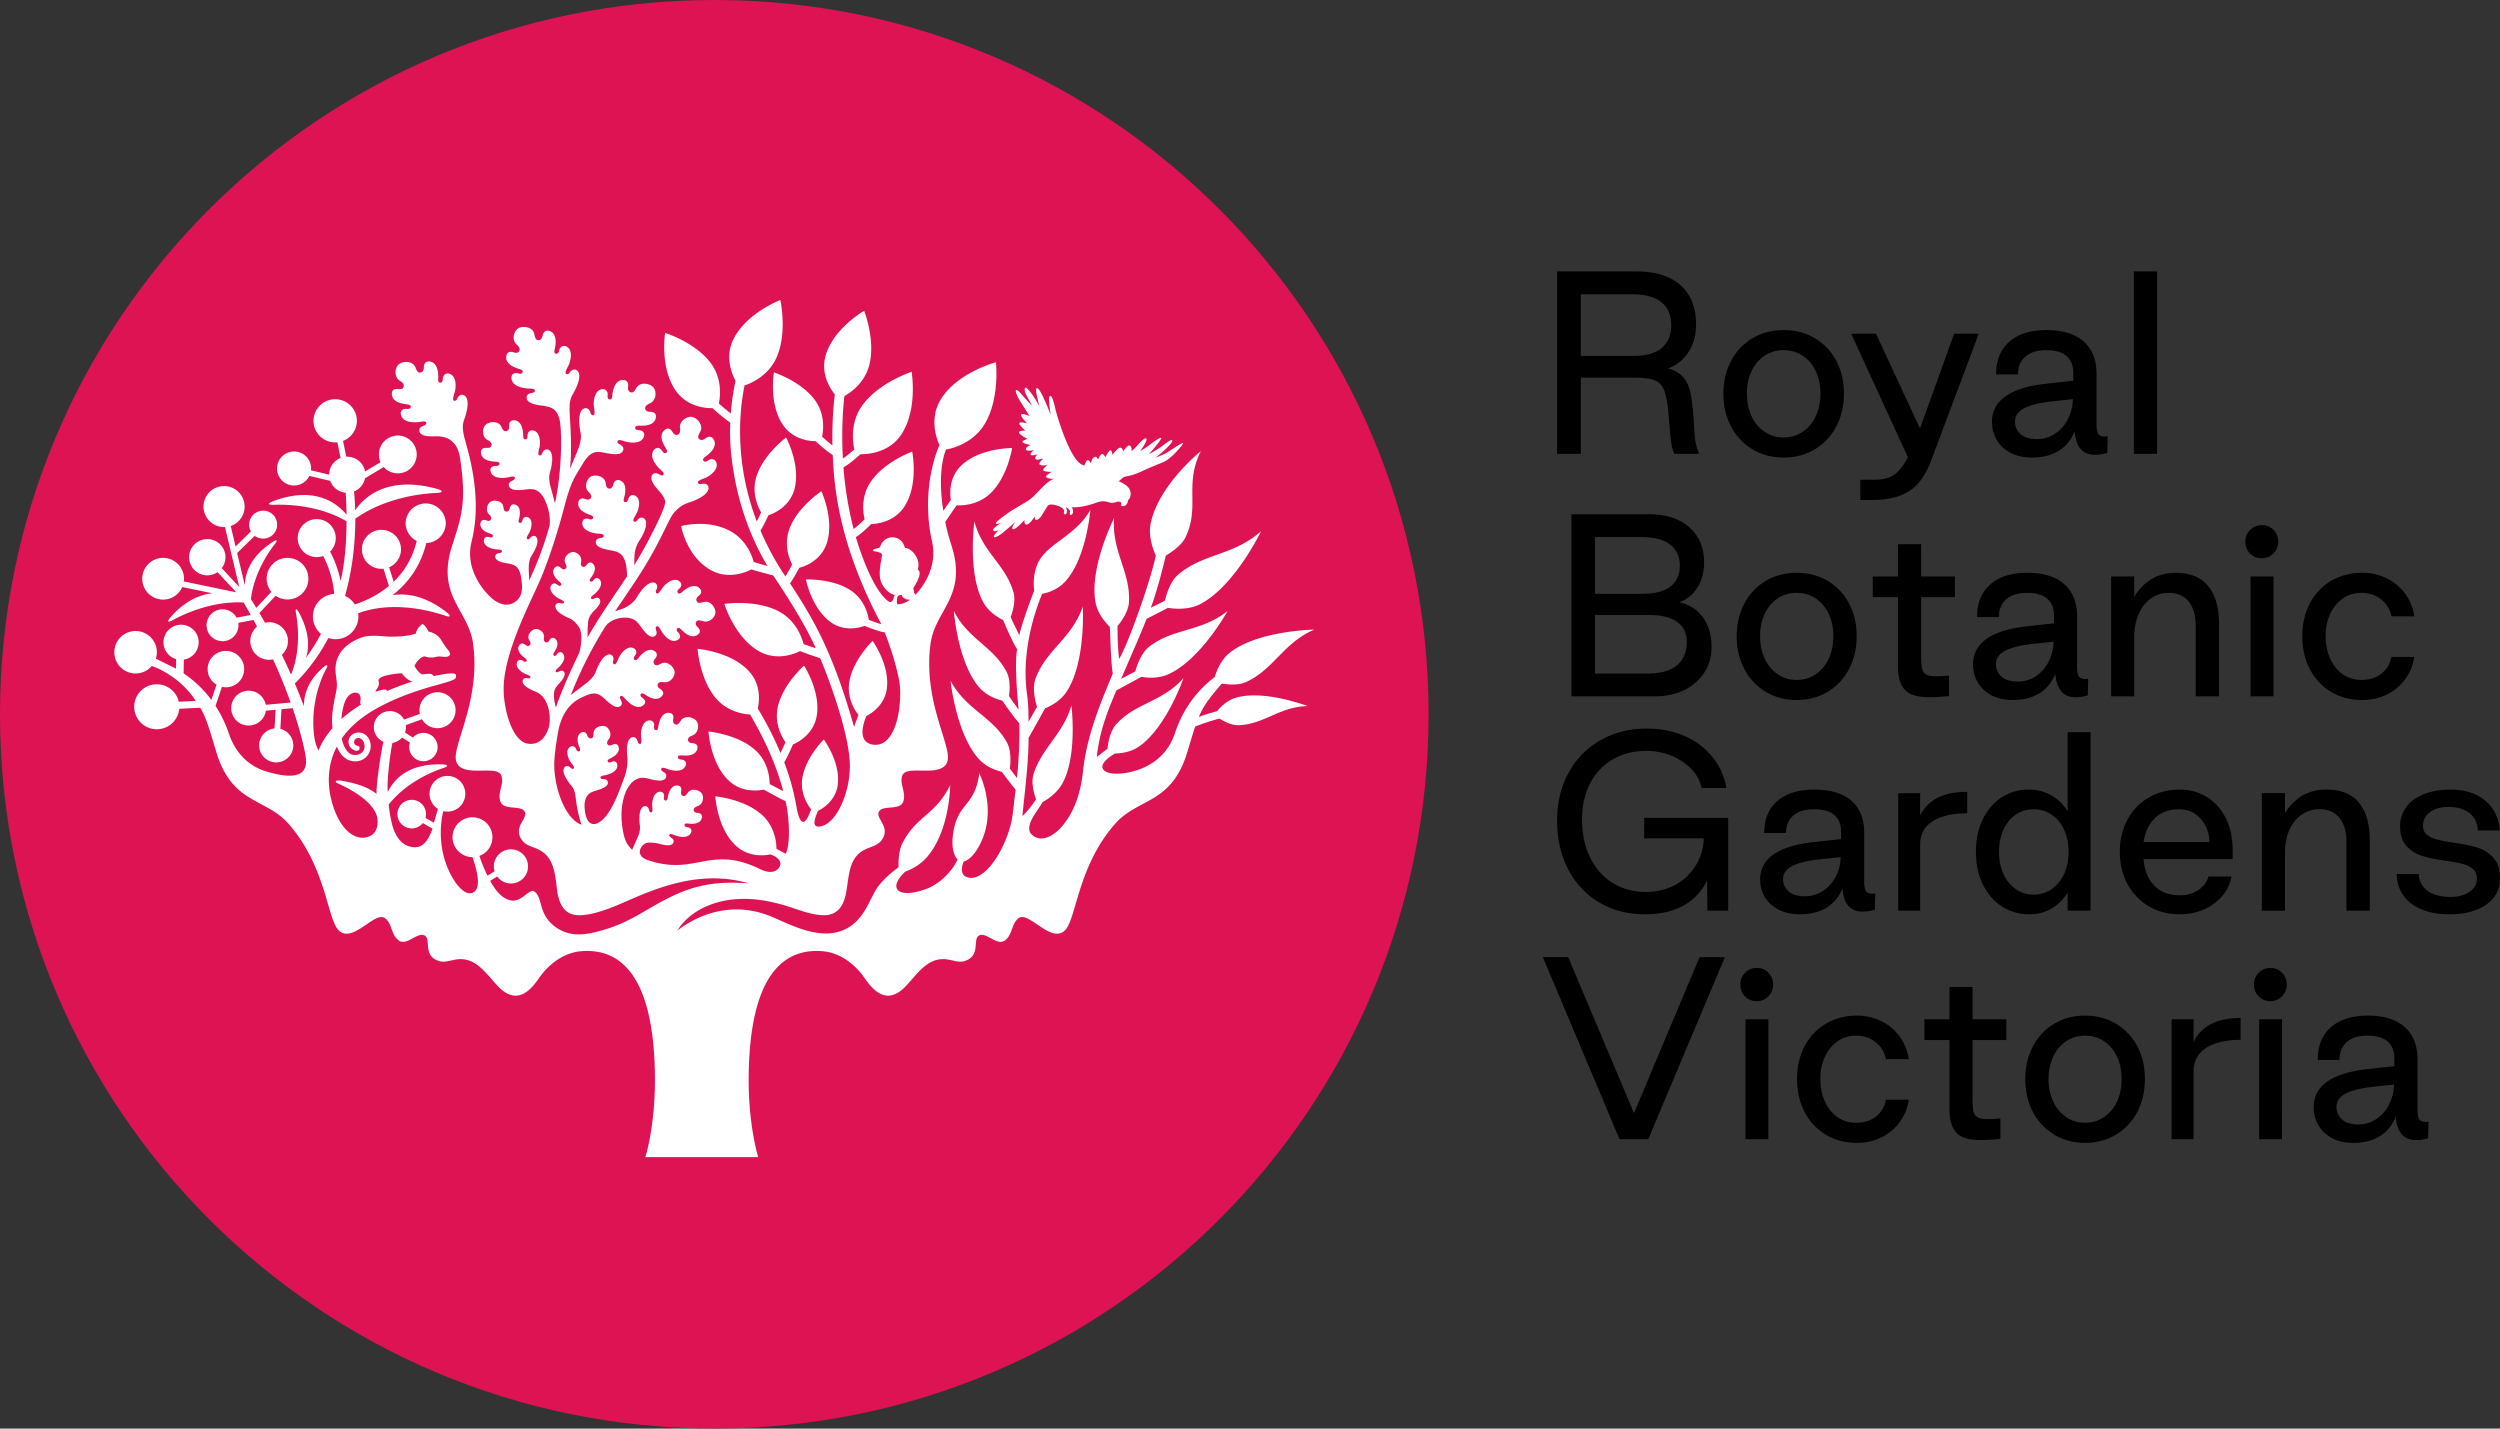 <svg viewBox="0 0 175 100" fill="none" xmlns="http://www.w3.org/2000/svg"><rect x="0" y="0" width="175" height="100" fill="#333333" stroke="none"/><path fill-rule="evenodd" clip-rule="evenodd" d="M50.002 100C77.615 100 100 77.61 100 49.998 100 22.385 77.615 0 50.002 0 22.387 0 0 22.385 0 49.998 0 77.61 22.387 100 50.002 100z" fill="#dd1353"/><path fill-rule="evenodd" clip-rule="evenodd" d="M60.095 50.05c-.086.224-.204.526-.31.836-1.442-5.075-2.728-7.388-4.481-10.045.215-.31.482-.788.644-1.092.32-.08 1.502-.465 1.92-1.702.56-1.667-.37-3.658-.37-3.658s-1.658 1.08-2.232 2.615c-.437 1.165.027 2.215.186 2.518-.066.126-.351.641-.474.828a19.469 19.469 0 01-1.742-3.206c.194-.32.414-.78.551-1.074.314-.1 1.471-.552 1.82-1.809.466-1.698-.58-3.634-.58-3.634s-1.592 1.175-2.078 2.737c-.37 1.19.157 2.21.33 2.507-.086.187-.195.414-.305.626-1.61-4.228-1.195-7.865-.854-9.516.35-.115 1.653-.619 2.243-1.965.77-1.759.259-4.016.259-4.016s-2.412.922-3.3 2.785c-.591 1.24-.073 2.43.167 2.87a15.62 15.62 0 00-.329 2.288 16.973 16.973 0 01-.841-.7c.06-.262.321-1.63-.563-2.824-1.09-1.465-3.199-2.115-3.199-2.115s-.382 2.417.737 4.03c.822 1.19 2.197 1.246 2.574 1.235.323.288.89.772 1.256 1.018-.076.782-.11 5.503 2.6 10.036a28.4 28.4 0 01-.966-.284c-.099-.383-.489-1.551-1.67-2.181-1.582-.842-3.41-.333-3.41-.333s.368 2.101 2.039 3.06c1.382.796 2.779.026 2.877-.028.184.063 1.307.376 1.529.421.09.145 2.069 3.027 2.98 5.096-.192-.059-.659-.216-.857-.29-.067-.28-.435-1.608-1.74-2.292-1.617-.85-3.803-.52-3.803-.52s.714 2.343 2.423 3.312c1.282.73 2.572.148 2.877-.01.357.14.951.363 1.408.497.624 1.47 1.941 5.046 2.07 7.23.122 1.995-.912 4.473-2.143 4.56-.52.034-.316-.543-.081-1.098.267-.128 1.242-.677 1.387-1.842.198-1.571-.978-3.16-.978-3.16s-1.267 1.246-1.501 2.7c-.175 1.102.413 1.94.611 2.188-.69 2.014-.995-.017-1.039-.261a16.397 16.397 0 00-.84-3.021c.215-.366.477-.95.611-1.257.303-.124 1.415-.67 1.655-1.956.32-1.723-.883-3.562-.883-3.562s-1.483 1.305-1.834 2.898c-.266 1.207.335 2.173.536 2.463-.085.2-.216.491-.348.756a23.54 23.54 0 00-1.59-3.115c.1-.432.267-1.625-.602-2.591-1.26-1.398-3.61-1.582-3.61-1.582s.14 2.108 1.27 3.447c.82.97 1.974 1.125 2.4 1.146.63 1.057 1.73 3.091 2.321 5.363-.271-.134-.63-.322-.948-.497.004-.245-.027-1.51-1.036-2.4-1.245-1.095-3.242-1.272-3.242-1.272s.121 2.218 1.42 3.439c.896.842 2.03.71 2.444.625.21.114 1.342.744 1.525.806.163.538.435 2.764.021 3.685-.21-.107-.443-.228-.657-.347.004-.244-.026-1.508-1.039-2.398-1.245-1.1-3.239-1.273-3.239-1.273s.12 2.215 1.419 3.438c.898.843 2.031.711 2.448.624.156.062.817.317.664.79-.1.307-.541.663-1.379.25-3.538-1.745-4.534.514-7.893-.645-.978-.333-.416-1.18.006-1.212.25-.022.586.013.844.081.372.101.842.2.957-.093.069-.173-.058-.276-.176-.353-.082-.055-.14-.112-.097-.2.039-.08.193-.029.346.036.284.112.997.288 1.174-.21.079-.225-.125-.337-.295-.353-.13-.01-.195-.096-.172-.173.031-.104.162-.085.33-.068.633.058.83-.187.88-.392.077-.292-.172-.355-.325-.367-.177-.01-.233-.103-.242-.187-.013-.138.098-.219.28-.283.394-.137.447-.66.278-.896-.167-.228-.716-.4-.965-.05-.135.189-.217.305-.39.212-.102-.056-.108-.202-.083-.311.054-.244-.058-.377-.253-.397-.518-.051-.655.685-.677.804-.023.148-.055.25-.14.25-.125-.004-.158-.119-.13-.243.042-.187-.058-.367-.26-.374-.468-.01-.587.682-.564.954.019.246.04.468-.06.487-.085.017-.147-.064-.163-.168-.032-.18-.187-.311-.35-.254-.358.128-.344.836-.31 1.204.019.202.103.448-.18 1.07-.077.17-.241.535-.344.775-.352-.383-.537-.591-.685-1.587-.232-1.555.21-3.147 1.166-3.423.271-.08.52-.004.817.066.418.1.953.198 1.077-.138.068-.191-.078-.308-.213-.39-.093-.06-.163-.119-.117-.223.047-.092.219-.039.395.027.326.12 1.131.303 1.317-.263.084-.265-.151-.383-.345-.392-.146-.008-.223-.105-.2-.192.033-.12.184-.102.375-.088.713.045.923-.238.98-.472.076-.33-.205-.388-.381-.396-.198-.016-.262-.115-.273-.207-.025-.156.103-.25.304-.328.439-.167.484-.756.289-1.015-.198-.258-.822-.435-1.094-.03-.145.219-.234.352-.432.248-.115-.06-.128-.222-.103-.35.053-.275-.077-.422-.296-.437-.586-.042-.72.79-.738.927-.027.165-.058.282-.152.282-.143.003-.182-.125-.156-.263.044-.216-.078-.417-.304-.417-.53.003-.641.787-.607 1.093.03.274.056.526-.055.55-.095.02-.165-.067-.191-.185-.038-.204-.217-.343-.397-.274-.4.154-.365.952-.316 1.366.028.222.03.861-.26 1.575-.302.764-.898 2.656-1.837 3.072-.395.175-.844.007-.899-1.174-.012-.277.058-.62.251-.821.17-.18.386-.234.637-.313.359-.115.8-.277.742-.58-.032-.177-.191-.195-.332-.198-.095-.006-.173-.018-.185-.115-.01-.089.145-.126.307-.154.298-.054.978-.278.863-.782-.052-.235-.281-.221-.43-.14-.115.057-.213.02-.235-.055-.026-.102.092-.157.239-.232.554-.281.586-.584.522-.787-.09-.281-.327-.2-.461-.13-.153.078-.248.034-.3-.03-.084-.106-.031-.23.086-.383.25-.315.022-.777-.24-.885-.261-.102-.809.04-.83.465-.01.226-.016.366-.213.378-.11.007-.193-.111-.232-.216-.081-.228-.247-.284-.415-.197-.456.23-.186.911-.136 1.023.052.134.081.234.011.277-.106.064-.192-.012-.234-.13-.064-.18-.246-.277-.413-.173-.395.236-.13.87.032 1.084.149.191.283.367.208.434-.06.056-.156.023-.226-.051-.122-.134-.317-.162-.417-.03-.232.294.15.873.371 1.16.119.156.347.32.412.984.086.802.27 1.474.403 1.874-1.117-.364-2-2.654-1.896-4.511.04-.692.167-1.453.281-2.092.326-1.6 1.21-2.113 1.7-2.335.29-.134.651-.3.96-.227.276.064.46.249.682.454.317.29.738.633 1.008.401.156-.135.083-.305.006-.445-.055-.098-.084-.183.006-.25.083-.06.208.072.333.216.224.26.84.81 1.276.403.204-.187.06-.404-.106-.505-.128-.08-.147-.203-.081-.267.084-.087.206.002.368.105.6.386.923.242 1.084.063.231-.255.012-.44-.137-.533-.166-.107-.175-.226-.14-.313.057-.144.213-.17.428-.138.462.067.79-.428.745-.748-.046-.32-.506-.78-.94-.556-.234.122-.377.195-.499.008-.073-.106-.003-.257.08-.355.18-.213.137-.407-.044-.527-.493-.319-1.016.345-1.098.456-.105.13-.188.218-.27.172-.127-.068-.1-.199-.008-.306.145-.168.136-.401-.064-.512-.463-.256-.942.378-1.064.663-.106.252-.203.487-.314.454-.093-.028-.114-.14-.076-.253.064-.198-.023-.408-.217-.433-.426-.059-.78.653-.938 1.04-.087.208-.134.503-.742.976-.205.16-.833.636-1.066.815a28.269 28.269 0 012.381-4.74c.4-.642 1.401-.81 1.972-.567.265.115.407.34.59.59.259.354.61.777.923.6.183-.103.144-.287.096-.444-.032-.105-.049-.197.057-.247.095-.044.192.114.287.28.17.308.677.975 1.194.66.239-.147.137-.395-.006-.53-.11-.102-.106-.228-.03-.28.103-.07.208.044.345.178.527.506.873.425 1.072.28.28-.208.101-.439-.029-.56-.145-.138-.129-.26-.078-.34.086-.133.244-.125.455-.052.447.16.873-.27.892-.596.019-.328-.35-.877-.825-.74-.256.071-.415.118-.501-.094-.052-.122.05-.256.15-.337.224-.179.221-.38.063-.534-.427-.418-1.08.14-1.187.234-.13.112-.23.18-.305.116-.11-.09-.058-.214.056-.305.179-.14.215-.373.04-.52-.413-.35-1.017.184-1.193.446-.16.233-.303.445-.406.392-.086-.047-.084-.162-.025-.27.102-.184.058-.41-.126-.475-.415-.143-.91.497-1.147.852-.128.192-.267.562-.969.912-.153.074-.646.219-.646.219.46-.667.911-1.346 1.323-1.958 1.782-2.643 2.364-4.406 2.773-4.899.533-.647 1.039-.725 1.271-.812.426-.16 1.216-.523 1.169-.988-.027-.208-.252-.31-.468-.247-.127.037-.247.01-.275-.093-.031-.119.226-.218.506-.325.315-.122 1.022-.623.758-1.135-.113-.22-.368-.234-.557-.085-.122.096-.265.121-.336-.017-.045-.092.05-.18.198-.286.124-.09.866-.634.531-1.178-.122-.204-.332-.255-.573-.067-.109.086-.274.157-.39.076-.2-.14-.114-.294.024-.541.259-.467-.228-.98-.576-1.04-.346-.06-.899.28-.84.785.027.235-.004.404-.165.462-.098.034-.226.018-.338-.165-.095-.163-.292-.406-.576-.165-.201.17-.368.517.034 1.184.106.176.198.311.1.398-.073.07-.204.044-.284-.095-.106-.182-.341-.347-.552-.135-.456.46.12 1.15.4 1.403.152.139.293.279.222.366-.073.098-.166.06-.27 0-.15-.09-.335-.171-.486-.01-.262.285.098.755.406 1.11.216.247.396.455.472.752.117.447-1.624 3.673-2.164 4.483.005-.203.01-.392.011-.5.011-.788.31-1.138.428-1.337.218-.367.585-1.096.274-1.407-.139-.14-.365-.083-.486.091-.074.1-.175.153-.26.092-.092-.068.04-.29.183-.537.16-.272.382-1.053-.112-1.274-.214-.094-.409.042-.46.263-.03.143-.122.244-.256.184-.088-.04-.07-.16-.024-.327.04-.135.264-.969-.302-1.177-.21-.075-.394.01-.46.29-.03.127-.108.276-.241.284-.23.012-.257-.15-.301-.413-.086-.493-.744-.586-1.034-.427-.292.161-.497.734-.156 1.07.156.157.235.297.15.434-.052.082-.154.15-.344.078-.168-.064-.452-.126-.521.214-.05.245.034.596.722.85.18.068.33.113.31.236-.015.092-.126.15-.267.096-.185-.073-.455-.057-.486.224-.06.604.77.772 1.122.792.192.014.376.036.378.14.001.114-.085.143-.199.159-.163.022-.346.07-.361.277-.026.362.514.498.95.575.307.06.57.094.792.277.248.21.36.602.406.927.028.196.037.47.037.635-.25.383-.507.762-.766 1.143-.661.977-1.33 1.968-1.998 3.135 0-.404.014-1.052.07-1.254.065-.228.204-.434.387-.611.259-.258.566-.598.377-.834-.103-.137-.252-.08-.374-.022-.086.04-.16.064-.21-.015-.047-.073.066-.173.194-.271.231-.18.72-.677.397-1.06-.152-.178-.342-.066-.434.07-.072.102-.176.114-.231.058-.067-.074.012-.174.106-.305.351-.493.243-.77.098-.913-.207-.204-.372-.026-.457.093-.096.137-.198.139-.271.106-.122-.054-.134-.185-.099-.367.075-.386-.33-.684-.605-.656-.27.025-.679.392-.509.768.094.2.152.325-.012.422-.094.054-.217-.011-.295-.083-.178-.162-.342-.135-.45.016-.29.401.249.87.338.944.11.092.178.165.136.233-.061.102-.17.075-.26-.006-.135-.127-.336-.13-.435.031-.235.381.283.81.515.923.212.1.406.193.376.285-.028.077-.126.09-.218.054-.167-.062-.347.003-.378.163-.067.356.521.685.841.834.176.08.43.13.8.666.301.44.13 1.577 0 1.85-.513 1.09-1.089 2.302-1.616 3.78-.089-.349-.18-.816-.103-1.145.048-.22.192-.368.354-.553.23-.256.495-.597.305-.81-.111-.12-.245-.06-.358.003-.076.043-.146.072-.201-.002-.048-.065.055-.168.169-.267.205-.185.638-.685.305-1.028-.154-.157-.327-.04-.407.095-.06.1-.157.12-.209.07-.073-.066-.005-.167.075-.296.301-.487.18-.742.036-.868-.208-.179-.356-.002-.43.117-.08.136-.175.144-.246.118-.118-.042-.14-.167-.117-.34.044-.37-.357-.626-.614-.584-.256.043-.614.415-.43.76.1.184.161.298.014.399-.087.059-.205.004-.285-.06-.175-.138-.33-.104-.423.046-.248.398.292.804.382.87.108.08.175.144.142.21-.051.104-.156.085-.246.01-.137-.11-.325-.1-.409.06-.198.376.319.748.548.84.204.082.393.156.37.243-.02.077-.111.095-.203.067-.16-.05-.326.025-.343.176-.041.342.535.616.851.736 1.156.437 1.128 2.11.968 2.573-.247.717-.69 1.198-1.451 1.093-1.119-.158-1.745-2.512-1.693-4.014.087-2.597 1.994-6.1 2.624-7.609.532-1.27 1.172-3.23 1.582-4.81.491-1.897.71-2.139 1.339-3.175.182-.298.432-.65.761-.759.295-.1.568-.03.894.032.462.087 1.05.166 1.165-.203.066-.213-.1-.33-.252-.418-.103-.058-.183-.118-.136-.234.044-.102.236-.054.432.01.359.115 1.247.27 1.417-.353.08-.291-.181-.41-.393-.41-.161 0-.25-.102-.228-.199.03-.127.195-.118.402-.115.779.016.996-.3 1.044-.558.069-.366-.243-.417-.432-.417-.217-.003-.293-.109-.312-.21-.03-.166.101-.277.318-.373.47-.201.487-.848.262-1.117-.226-.27-.917-.436-1.192.02-.145.246-.235.397-.457.294-.128-.06-.148-.236-.13-.373.044-.305-.104-.458-.343-.465-.64-.015-.745.897-.758 1.048-.02.18-.048.306-.15.314-.157.01-.206-.127-.18-.281.035-.238-.108-.45-.352-.438-.58.028-.661.889-.61 1.222.046.294.09.567-.03.599-.104.026-.186-.063-.218-.19-.051-.221-.254-.366-.444-.279-.43.188-.353 1.052-.28 1.5.043.244.167.544-.124 1.328-.094.252-.428 1.038-.576 1.391.162-1.661-.003-3.275-.031-4.065-.03-.84.193-1.084.31-1.3.214-.4.574-1.193.226-1.51-.152-.14-.39-.07-.511.12-.074.11-.18.17-.269.108-.103-.067.025-.31.164-.577.16-.296.36-1.137-.176-1.35-.228-.09-.432.065-.474.302-.029.154-.119.264-.264.205-.097-.04-.081-.167-.04-.344.035-.148.232-1.044-.38-1.237-.224-.071-.418.027-.473.327-.025.139-.106.299-.246.314-.242.025-.278-.148-.337-.426-.114-.52-.818-.586-1.12-.403-.301.18-.492.798-.116 1.142.175.159.264.305.181.454-.051.092-.157.165-.363.098-.18-.06-.488-.113-.543.255-.04.26.062.629.803.868.198.064.358.104.344.237-.011.098-.125.165-.28.113-.2-.067-.485-.04-.504.26-.04.647.852.786 1.225.793.208.005.407.02.412.131.006.125-.089.154-.206.177-.173.032-.365.09-.371.313-.008.387.57.509 1.036.57.769.1 1.057.256 1.26.934.174.59.217 3.52-.312 5.908a57.75 57.75 0 00-.287-1.078c-.212-.752-.073-1.023-.015-1.247.101-.414.241-1.212-.144-1.42-.173-.092-.371.026-.437.227-.04.116-.123.196-.22.16-.107-.037-.045-.288.02-.56.074-.307.064-1.114-.474-1.186-.23-.029-.374.16-.36.382.01.147-.048.269-.192.25-.095-.014-.11-.134-.114-.306-.003-.139-.03-.999-.627-1.032-.222-.014-.373.12-.356.406.008.13-.022.293-.148.338-.214.08-.287-.07-.406-.305-.221-.448-.875-.345-1.106-.112-.23.235-.262.838.158 1.06.196.107.312.22.268.373-.023.093-.106.185-.306.17-.174-.01-.468.01-.432.357.022.244.201.554.927.602.195.013.348.013.365.135.014.092-.076.18-.226.168-.197-.015-.45.077-.397.353.113.592.952.515 1.292.436.189-.045.372-.076.403.023.034.108-.046.16-.147.209-.147.068-.309.165-.262.367.08.353.632.325 1.069.277.306-.034.568-.075.834.037.298.128.52.468.65.767.354.804.329 1.43.296 1.711a24.9 24.9 0 01-1.423 3.827c-.016-.209-.042-.64-.039-.843.008-.661.187-.847.287-1.015.181-.309.488-.925.226-1.185-.118-.117-.307-.068-.409.08-.059.084-.148.129-.215.077-.08-.057.031-.247.15-.45.133-.231.32-.888-.098-1.073-.18-.08-.343.038-.386.221-.026.123-.101.207-.215.157-.073-.034-.058-.136-.017-.275.031-.114.215-.815-.26-.986-.177-.064-.333.008-.386.24-.025.108-.092.236-.201.242-.194.013-.217-.124-.256-.345-.07-.416-.627-.49-.87-.355-.244.132-.416.616-.129.898.135.132.2.248.128.365-.04.069-.128.125-.288.066-.14-.053-.383-.105-.439.183-.039.204.033.498.609.711.154.054.279.092.263.197-.012.077-.106.128-.224.08-.156-.058-.383-.044-.407.191-.05.509.647.647.943.663.164.012.319.028.32.117.002.096-.073.12-.167.133-.135.022-.291.061-.302.237-.022.305.432.413.798.479.258.048.48.078.67.233.209.173.302.503.341.773.086.6.17 1.243-.365 1.655-.384.298-.887.357-1.504-.068-.416-.285-2.145-1.952-1.596-4.118.835-3.282-.37-6.667-.529-7.368-.187-.817-.007-1.099.07-1.334.14-.434.344-1.277-.052-1.524-.18-.112-.4 0-.484.21-.05.123-.145.2-.245.157-.112-.048-.031-.31.06-.597.1-.322.146-1.186-.424-1.297-.241-.05-.411.141-.411.382.003.154-.069.282-.22.25-.102-.021-.113-.15-.102-.332.006-.151.036-1.067-.599-1.147-.236-.03-.407.103-.407.408-.002.138-.047.314-.183.353-.235.068-.3-.093-.412-.356-.204-.492-.91-.43-1.173-.195-.263.234-.338.876.094 1.144.201.126.315.255.26.415-.032.098-.124.191-.338.162-.189-.027-.5-.024-.487.348.006.265.176.608.949.708.206.026.37.039.379.171.008.1-.094.185-.253.163-.21-.03-.485.05-.45.347.08.643.98.618 1.352.559.204-.034.4-.06.427.051.03.12-.057.17-.17.213-.162.062-.341.154-.307.377.06.38.652.38 1.123.368 1.195-.032 1.6.728 1.716 1.489.462 3.002.152 4.027-.532 6.116-1.171 3.581 1.124 4.53 1.45 6.903.546 3.95-1.426 7.054-1.197 8.165.278 1.342 2.875.253 3.173 1.07.227.62-.296 1.18-.057 1.832.234.654 1.441.204 1.702.711.226.448-.71.979-.315 1.786.387.803 1.18.55 1.849 1.277.517.562.616 1.477.71 2.296.127 1.11.505 1.604 1.007 1.79 1.061.4 3.267-.626 3.96-.928 2.172-.95 5.17-2.168 8.447-1.216-1.281-.083-2.93-.125-4.792.658-2.098.885-3.184 1.963-5.243 2.571-1.097.322-2.308.649-3.44-.146-1.292-.906-.884-2.083-1.517-2.51-.351-.234-.863.74-1.595.632-.64-.095-1.096-.66-1.496-1.375l.493-.308a1.195 1.195 0 10.964-1.9 1.197 1.197 0 00-1.148 1.536l-.496.311a11.355 11.355 0 01-.566-1.387 1.39 1.39 0 00.914-1.307 1.396 1.396 0 00-2.793 0c0 .768.626 1.392 1.395 1.394.307.879.684 2.263-.02 2.504-.7.241-1.683-1.212-2.035-2.74-.374-1.625.014-2.984.014-2.984a1.25 1.25 0 10.293-2.466c-.694 0-1.257.562-1.257 1.252 0 .447.236.836.587 1.057l-.283.972-.588-.34a1 1 0 10-.964.733 1 1 0 00.779-.373l.675.39c-.189.58-.546 1.28-1.176 1.301-.616.017-1.376-.338-1.69-1.76a11.378 11.378 0 01-.201-1.227c1.466-1.838 3.663-2.5 3.891-2.58.293-.101.267-.215-.094-.23-2.398-.096-3.423 1.03-3.86 1.934-.088-.835.242-3.221.335-3.442.265-.043.499-.18.667-.373l.55.351a.994.994 0 00.944 1.307.992.992 0 10-.739-1.655l-.55-.356a1.125 1.125 0 00.056-.517l1.13-.409a1.264 1.264 0 002.354-.633 1.26 1.26 0 00-1.264-1.259 1.26 1.26 0 00-1.237 1.517l-1.107.395a1.124 1.124 0 00-.992-.593c-.62 0-1.125.501-1.125 1.122 0 .46.283.859.682 1.03-.114.328-.507 2.788-.494 3.645-.45-.375-1.2-.714-2.434-.917-.428-.066-.562.05-.23.203.27.124 2.505 1.102 2.724 2.419.085.524-.09 1.05-.5 1.24-1.049.505-2.25-.542-2.732-2.583-.2-.803-.357-2.223.396-3.673.25.595.662 1.049 1.315 1.033.62-.015 1.07-.51 1.056-1.093-.012-.492-.333-.878-.753-.921-.462-.048-.799.267-.8.64-.002.418.388.66.602.634.212-.02.24-.308.06-.34-.18-.029-.279-.132-.27-.29a.289.289 0 01.31-.265c.137.004.388.131.422.553.036.429-.366.627-.596.633-.182.003-.52.051-.834-.612a2.232 2.232 0 01-.164-.543c.474-.684 1.176-1.355 2.198-1.96 1.058-.627 2.456-1.225 4.29-1.733 1.52-.42 1.51-.455 1.51-.695 0-.227-.364-.22-1.57.024-.087-.287-.707-.095-.8-.125-.283-.092-.54-.588-.54-.588.192-.401.454-.597.638-.66.08-.024.3.074.51.077.28 0 .441-.1.658-.076.245.03.55.079.67-.11.046-.076-.003-.219-.144-.37-.062-.068-.217-.28-.476-.695-.3-.485-.881-.574-.881-.574s-.155-.38-.414-.535c0 0-.418.296-.457.666 0 0-.384.236-1.835.228-.49-.003-1.379-.182-2.065.094-1.802.714-1.768 2.011-1.718 2.482.05.469.148.735.025 1.307-.33 1.509-.287 2.011-.276 2.214.005.1.016.203.025.31a5.652 5.652 0 00-.978 1.552s-.244-.358-.325-1.173c-.243-2.47.729-4.28.861-4.524.16-.292.069-.355-.221-.1-1.035.9-1.336 1.875-1.342 2.7-.19-.51-.4-1.035-.63-1.584a12.816 12.816 0 002.346-3.183 1.592 1.592 0 002.102-1.504c0-.075-.01-.15-.02-.224 1.964-.742 4.284-.446 6.142.182.329.112.38 0 .062-.249-1.507-1.179-2.816-1.361-3.802-1.2a6.385 6.385 0 002.367-3.652 1.406 1.406 0 001.368-1.403 1.406 1.406 0 00-2.811 0c0 .55.316 1.025.778 1.254-.3 1.244-.901 2.172-1.613 2.856l-.318-1.011c.488-.21.83-.692.83-1.256 0-.752-.613-1.364-1.369-1.364-.755 0-1.368.612-1.368 1.364a1.366 1.366 0 001.512 1.357l.378 1.209c-.79.656-1.663 1.056-2.383 1.294a1.587 1.587 0 00-.688-.599c.573-2.018.72-3.954.72-5.406 2.425-1.72 5.444-1.787 5.756-1.809.386-.023.394-.162-.037-.278-3.492-.957-5.111.594-5.727 1.496-.016-.543-.049-.99-.08-1.316.39-.157.683-.5.768-.922l1.306-.787c.244.273.595.443.989.443a1.323 1.323 0 100-2.646 1.326 1.326 0 00-1.211 1.862l-1.081.652a1.267 1.267 0 00-1.315-1.032l-.228-1.106c.566-.22.969-.768.969-1.406 0-.837-.677-1.513-1.517-1.513-.838 0-1.518.676-1.518 1.513 0 .834.68 1.51 1.518 1.51.052 0 .102-.004.153-.007l.223 1.097a1.258 1.258 0 00-.799 1.166l-1.271-.302a1.19 1.19 0 00-1.187-1.318 1.19 1.19 0 100 2.38c.474 0 .878-.274 1.071-.671l1.462.347c.166.454.582.787 1.083.829.023.381.05.918.058 1.543-.595-.736-2.161-2.08-5.157-.943-.366.14-.35.255-.012.248.276-.005 2.922-.17 5.17 1.154-.004 1.276-.095 2.823-.415 4.175a7.777 7.777 0 00-.735-2.052 1.33 1.33 0 00-.934-2.276 1.33 1.33 0 10.448 2.581c.337.655.694 1.582.772 2.654a1.587 1.587 0 00-.927 2.797c-.298.561-.642 1.12-1.042 1.667.237-.754.237-1.812-.509-3.18-.157-.287-.25-.259-.206.02.036.222.48 2.358-.338 4.35-.2-.454-.413-.916-.643-1.39.264-.24.43-.584.43-.97a1.316 1.316 0 00-1.61-1.278 39.437 39.437 0 00-.392-.678l1.135-1.209c.237.163.526.26.835.26.807 0 1.46-.65 1.46-1.455 0-.804-.653-1.456-1.46-1.456-.807 0-1.46.652-1.46 1.456 0 .347.123.668.327.918l-1.054 1.125a42.613 42.613 0 00-.375-.61c.242-2.09 1.575-3.724 1.709-3.904.168-.227.1-.291-.175-.11-1.556 1.012-1.94 2.177-1.961 3.047l-.539-2.262 1.233-1.206a.979.979 0 10.59-1.76.98.98 0 00-.858 1.454l-1.075 1.051-.34-1.432a1.435 1.435 0 00-.462-2.794c-.796 0-1.44.64-1.44 1.436 0 .79.644 1.434 1.44 1.434l.062-.002.997 4.196-1.224-1.32c.162-.213.262-.479.262-.766a1.27 1.27 0 00-1.274-1.267 1.27 1.27 0 00-1.271 1.267 1.27 1.27 0 001.99 1.048l1.313 1.413-3.674-.763a1.462 1.462 0 00-1.451-1.65 1.46 1.46 0 100 2.92c.602 0 1.115-.361 1.341-.878l2.09.434c-.9.112-1.932.551-2.913 1.685-.256.294-.202.383.1.227.238-.126 2.468-1.403 5.02-1.263.172.294.335.585.495.871l-.988.192a1.118 1.118 0 00-.986-.587 1.116 1.116 0 100 2.232 1.118 1.118 0 001.105-1.285l1.06-.202c.085.157.17.313.25.468a1.313 1.313 0 001.123 2.29 37.426 37.426 0 011.23 3.023l-1.741.158a1.22 1.22 0 00-1.2-.986 1.219 1.219 0 100 2.438c.616 0 1.123-.451 1.21-1.043l.678-.062-.073 1.307c-.606.06-1.079.57-1.079 1.187 0 .66.537 1.19 1.197 1.19s1.195-.53 1.195-1.19c0-.559-.385-1.027-.905-1.154l.075-1.377.782-.075c.64 1.868.877 3.104.922 3.449.184 1.408-.982 1.518-2.782.977-.922-.279-2.044-.996-2.605-2.656a8.553 8.553 0 00-.932-1.93l.45-1.332a1.276 1.276 0 001.556-1.243c-.001-.704-.574-1.273-1.28-1.273-.705 0-1.278.569-1.278 1.273 0 .464.251.869.622 1.093l-.358 1.067a7.954 7.954 0 00-1.947-1.86l.02-.965a1.226 1.226 0 001.036-1.209 1.23 1.23 0 00-2.462 0c0 .557.373 1.028.883 1.176l-.013.664-1.405-.695a1.485 1.485 0 00-1.42-1.935 1.486 1.486 0 101.133 2.447s1.858.575 3.083 2.444l-1.19.06a1.578 1.578 0 00-1.54-1.222c-.875 0-1.583.704-1.583 1.574a1.581 1.581 0 003.155.141l1.47-.076c.441.753.636 1.5 1.14 3.153 1.1 3.608 3.443 3.163 5.028 4.961 2.642 2.994 2.715 6.67 3.52 7.47.974.964 2.537-1.37 3.237-.856.532.392.407 1.145.966 1.562.56.417 1.315-.622 1.815-.342.436.244-.049 1.205.725 1.663.766.456 1.292-.203 2.247.046.931.242 1.549 1.221 2.217 1.897 1.362 1.373 2.335.077 2.869-.697.18-.252 1.22-1.699 2.96-1.817 2.258-.157 5.036 1.089 5.104 8.803.033 3.427-.67 5.617-.67 5.617h7.901s-.7-2.19-.669-5.617c.069-7.714 2.846-8.96 5.105-8.803 1.741.118 2.78 1.565 2.96 1.817.533.774 1.508 2.07 2.87.697.668-.675 1.284-1.655 2.216-1.897.954-.249 1.48.41 2.246-.046.774-.458.292-1.419.727-1.663.5-.28 1.256.759 1.813.342.56-.417.434-1.17.966-1.562.702-.515 2.264 1.82 3.237.856.805-.8.88-4.476 3.521-7.47 1.584-1.798 3.929-1.353 5.027-4.96.239-.782.407-1.359.567-1.833.502-.212 1.178-.419 1.699-.562.343.216.883.489 1.382.465 1.774-.085 2.822-1.292 4.786-1.339 0 0-3.039-1.162-5.006-.588-.621.179-1.08.645-1.325.943-.39.108-.853.247-1.28.401.315-.748.714-1.296 1.611-2.333.48.082 1.173.129 1.702-.11 1.954-.897 2.584-2.726 4.768-3.667 0 0-3.942.067-5.893 1.602-.64.5-.945 1.28-1.075 1.719-.984.743-2.143 1.98-2.795 3.95-.815 2.465-3.356 2.876-4.272 2.81-.857-.065-1.284-.59.078-1.406.448-.01 1.098-.101 1.647-.463 1.948-1.3 3.154-4.816 3.154-4.816-1.484 1.683-3.314 1.717-4.689 3.207-.443.48-.583 1.284-.629 1.732l-.751.587c.213-1.974.826-3.338 1.366-4.657l1.755-.957c.47.078 1.203.12 1.868-.172 2.271-1 4.173-4.444 4.173-4.444-1.855 1.485-3.77 1.185-5.479 2.492-.568.433-.864 1.294-.984 1.737l-.993.53c.195-.462.397-.923.593-1.384.406-.929.816-1.871 1.186-2.816l1.496-.771c.442.067 1.43.16 2.244-.257 2.42-1.236 4.278-5.116 4.278-5.116-1.932 1.738-4.044 1.532-5.828 3.063-.525.456-.79 1.333-.905 1.807l-.986.495c.545-1.475.986-3.407 1.052-3.652.415-.25 1.11-.718 1.38-1.287 1.023-2.167-.112-3.66 1.071-6.026 0 0-2.961 2.364-3.515 5.068-.183.898.176 1.83.362 2.246-.432 1.98-1.972 6.257-2.567 7.234-.107-.745-.11-1.803-.117-2.296.305-.37.77-1.04.804-1.694.11-2.13-1.217-3.525-1.042-5.873 0 0-1.755 3.49-1.298 5.907.145.771.666 1.384.995 1.706.052.53.045 2.156.21 3.289-.984 2.307-1.836 4.514-2.076 6.765-.08.812-.257 1.475-.284 1.576-.657 2.369-2.262 3.68-3.193 3.013-.286-.202-.557-.57.174-1.648.292-.432.476-.737.476-.737.382-.187.986-.642 1.32-1.196 1.144-1.895.69-5.564.69-5.564-.592 2.034-2.074 2.977-2.65 4.806-.191.607.036 1.39.177 1.77 0 0-.456.702-.949 1.172-.001-.464.43-3.449.423-5.468l1.154-2.069c.44-.183 1.083-.54 1.489-1.142 1.382-2.054 1.15-5.978 1.15-5.978-.774 2.242-2.554 3.01-3.302 5.023-.246.67-.037 1.556.1 1.991l-.591 1.04c-.01-.65-.014-1.274-.103-1.884-.493-3.438.883-6.627 1.049-7.07.46-.069 1.118-.338 1.558-.794 1.548-1.599 1.82-5.083 1.82-5.083-1.032 1.859-3.11 2.372-3.705 3.803-.335.804-.257 1.512-.229 1.878-.123.261-.881 2.319-1.042 3.102-.197-.469-.38-.747-.6-1.28.158-.43.36-1.152.193-1.738-.556-1.943-2.17-2.791-2.734-4.953 0 0-.505 3.666.643 5.696.353.624.97 1.01 1.368 1.207.308.74.696 1.596.982 2.046-.208 1.069.051 3.707.106 4.226a30.45 30.45 0 01-.679-.947c.064-.448.105-1.192-.18-1.724-.939-1.768-2.684-2.257-3.681-4.235 0 0 .274 3.66 1.813 5.39.472.529 1.151.776 1.578.885.383.554.841 1.2 1.19 1.58.03 1.142-.016 2.362-.161 3.835-.166-.212-.339-.444-.498-.654.06-.452.108-1.288-.223-1.868-1.024-1.803-2.84-2.258-3.927-4.278 0 0 .387 3.78 2.028 5.524.468.496 1.116.733 1.56.848.3.4.7.927.972 1.255-.117.658-.16 1.764-.365 2.502-.605 2.193-1.91 3.8-2.872 3.657-.677-.104-.574-.705-.409-1.128.272-.084.82-.395 1.315-1.584.955-2.283-.218-4.61-.218-4.61-.3 2.35-1.484 2.02-1.82 4.14-.177 1.122.077 1.656.293 1.897-.21.554-1.064 1.658-2.194 2.07-1.867.687-2.785.043-1.465-1.214.407-.151 1.033-.455 1.512-1.007 1.629-1.867 1.636-5.056 1.636-5.056-1.045 2.13-2.329 2.118-3.318 4.025-.285.55-.312 1.27-.293 1.726-.208.167-.802.574-1.337 1.23-.7.849-.943 2.403-2.401 3.114-1.748.852-3.871-.352-5.155-.88-3.567-1.486-6.288.754-6.593.968 1.09-1.712 3.093-2.112 4.006-2.185.872-.069 2.128-.064 4.2.653 1.4.487 2.264.602 2.804.283.455-.267.677-.737.816-1.476.157-.868.166-1.88.745-2.522.66-.732 1.46-.474 1.847-1.277.394-.807-.54-1.338-.313-1.786.259-.507 1.466-.057 1.704-.71.237-.654-.288-1.214-.061-1.833.298-.817 2.895.272 3.175-1.07.227-1.11-1.743-4.214-1.198-8.165.325-2.373 2.62-3.322 1.45-6.903a13.988 13.988 0 01-.422-1.602c.255-.406.645-.952.795-1.171.337.02 1.51.014 2.408-.876 1.171-1.163 1.479-3.131 1.479-3.131s-2.222-.022-3.523 1.185c-.954.885-.829 2.111-.768 2.455-.097.138-.31.432-.526.753-.457-2.901.161-4.219.19-4.294 0 0 1.815-.236 2.743-1.85 1.029-1.785.748-4.255.748-4.255s-2.682.701-3.85 2.583c-.86 1.39-.267 2.86-.099 3.217-.543 1.2-1.183 3.818-.524 6.745.38 1.697-.528 3.068-1.164 3.734a11.35 11.35 0 00-.117-.202c.062-.119-.083-.178.01-.333.137-.234.639-1.008.268-1.237.229-.61-.292-1.456-.896-1.512-.234-.985-1.47-.98-1.746-.047-.12.108-.426.075-.493.22.06.09.222.074.316.104.204.068.218.065.326.176-.072.59-.337 1.488.006 2.092.398.698.887.745.887.745-.104.117-.102.727-.516.401-.976-.777-1.85-3.2-2.214-4.449.347-.2.805-.644 1.069-.911.362-.011 1.637-.122 2.356-1.263.978-1.556.52-3.808.52-3.808s-1.946.698-2.906 2.115c-.731 1.084-.51 2.275-.424 2.614-.228.228-.53.516-.772.686a24.878 24.878 0 01-.709-4.314c.412-.238.918-.67 1.192-.92.34.005 1.95-.027 2.84-1.354 1.195-1.78.738-4.413.738-4.413s-2.292.742-3.46 2.36c-.904 1.258-.625 2.742-.548 3.064-.228.202-.53.459-.802.647-.127-2.291.06-4 .108-4.379.39-.213 1.402-.876 1.736-2.154.457-1.766-.359-3.811-.359-3.811s-2.13 1.225-2.685 3.104c-.4 1.35.37 2.43.637 2.75-.046.332-.206 1.684-.17 3.57a12.067 12.067 0 01-.726-.617c.067-.297.272-1.487-.49-2.542-.972-1.339-2.88-1.952-2.88-1.952s-.371 2.192.624 3.666c.715 1.058 1.911 1.15 2.295 1.15.3.277.822.74 1.198.963.11 2.532.509 6.384 3.402 11.85a9.512 9.512 0 01-.879-.312c-.037-.282-.25-1.385-1.256-2.052-1.282-.854-3.145-.77-3.145-.77s.395 2.028 1.741 2.991c.966.69 2.038.378 2.37.257.37.152 1.01.398 1.409.457.483 1.221 1.053 3.077 1.078 4.014.054 1.855-.489 3.817-1.673 3.853-.628.019-1.371-.35-.694-2.012.35-.178 1.27-.75 1.432-1.9.231-1.662-.993-3.362-.993-3.362s-1.36 1.303-1.628 2.842c-.207 1.2.457 2.119.64 2.347zm-36.16-.054c.125-.892.375-1.386.812-1.494.424-.104.544.252.479.575-.025.118-.007.205.045.24-.484.306-.952.64-1.375 1.024.011-.12.024-.233.04-.345zm2.35-1.623c.119-.211.307-.357.214-.693-.125-.452 1.624-.554 1.624-.554.248.34.507.509.736.588-.52.163-1.13.381-1.763.655-.072-.288-.89.148-.811.004zm36.512-6.082c-.025-.207-.03-.574.13-.605 0 0 .142-.073.212-.02-.003.177.296.331.568.31-.022.018-.044.035-.061.046-.303.209-.585.283-.849.27zm9.272-13.163s-.544-.238-.593-.104c-.048.133.426.617.426.617s-.505-.144-.549-.028c-.04.117.421.535.421.535s-.444-.03-.441.123c.003.153.582.447.582.447s-.362.12-.342.222c.022.101.55.209.55.209s-.336.15-.313.312c.028.159.582.045.582.045s-.282.184-.25.315c.038.13.489-.024.489-.024s-.231.209-.142.335c.086.126.568-.047.568-.047s-.353.297-.298.408c.053.115.39.102.564.03.066-.023-.363.276-.285.413.053.089.571.096.571.096s-.42.254-.39.338c.055.162.566.148.566.148-.563.166-1.164 1.048-1.675 1.43-.337.247-1.225.721-1.596 1-.136.1-.843.587-.805.687.032.1.399-.043.399-.043s-.665.382-.584.535c.07.135.386-.025.386-.025s-.403.393-.332.488c.073.092.405-.137.552-.246.21-.16.96-.822.96-.822s-.352.432-.19.522c.158.09.82-.655.82-.655s-.058.286.104.328c.242.061.612-.58.612-.58-.052.49.35.165.465-.023.089-.145.334-.565.46-.73.053-.062.234-.093.459-.042.173.042.73.19.663.489-.017.075-.027.135.043.176.038.02.133-.025.152-.147a.507.507 0 00-.081-.368c.146.076.344.22.3.378-.024.08-.034.129.033.174.041.025.152-.031.175-.159a.495.495 0 00-.09-.38c.649.047 1.43-.205 1.69-.306.283-.11.573-.148.837-.056.267.094.5.047.62-.006.145-.067.297.019.297.019.09.17-.015.252-.015.252.482.15.526-.406.526-.406s.259-.189.151-.627c-.106-.436-.807-.681-.807-.681.281-.25.26-.294.567-.354.42-.08.755-.208 1.13-.39.377-.179 1.133-.48 1.413-.597.597-.254 1.42-1.26 1.396-1.338-.025-.078-.953.56-1.228.722-.13.076-.703.308-.703.308.677-.532 1.242-1.108 1.162-1.223-.081-.117-.632.365-.796.473-.427.286-.842.512-.842.512.11-.115.947-1.088.869-1.152-.084-.063-.677.382-.827.503-.145.126-.643.423-.643.423s.56-.778.425-.879c-.14-.1-.506.366-.706.571-.123.13-.313.31-.313.31s.012-.361-.148-.399c-.16-.039-.448.414-.448.414s-.036-.27-.216-.263c-.174.008-.533.501-.533.501s-.04-.353-.164-.31c-.12.047-.334.483-.334.483s-.134-.297-.265-.221c-.131.075-.247.392-.247.392s-.067-.272-.255-.182c-.19.09-.253.437-.253.437s-.13-.277-.234-.227c-.105.05-.21.372-.21.372s-.216-.019-.442-.254c-.813-.848-1.56-3.52-1.585-3.659-.027-.141-.224-1.003-.364-.953-.139.047-.083.333-.07.533.02.354.1.797.1.797s-.312-.812-.573-1.343c-.143-.289-.303-.564-.404-.527-.101.037-.025.375.027.616.067.317.159.657.159.657s-.303-.57-.582-.935c-.138-.18-.305-.383-.39-.374-.108.019-.058.297.051.506.177.327.409.785.409.785s-.387-.424-.646-.72c-.122-.138-.38-.453-.476-.407-.095.045.133.558.287.788.192.293.657 1.038.657 1.038z" fill="#fff"/><path fill-rule="evenodd" clip-rule="evenodd" d="M108 67l5.366 12.743h2.012L120.742 67h-1.772l-4.591 10.92L109.773 67H108zm14.153 2.745c.219.227.494.337.825.337.316 0 .587-.118.807-.343.221-.225.332-.499.332-.819 0-.323-.108-.597-.325-.825a1.091 1.091 0 00-.814-.34c-.331 0-.606.117-.825.34a1.127 1.127 0 00-.329.825c0 .331.105.609.329.825zm.031 9.998h1.6V71.35h-1.6v8.394zm5.622-.317c.629.381 1.356.574 2.168.574a3.87 3.87 0 001.734-.387c.524-.26.951-.62 1.282-1.082.332-.46.543-.975.626-1.549h-1.602a1.865 1.865 0 01-.686 1.165c-.377.298-.84.446-1.401.446-.485 0-.917-.126-1.292-.386a2.617 2.617 0 01-.884-1.088c-.219-.465-.325-.996-.325-1.588 0-.591.106-1.119.325-1.571.216-.458.512-.818.884-1.077a2.249 2.249 0 011.292-.386c.539 0 1 .156 1.382.47.386.312.624.703.705 1.174h1.602a3.51 3.51 0 00-1.908-2.654 3.81 3.81 0 00-1.734-.394c-.812 0-1.539.19-2.168.57a3.87 3.87 0 00-1.481 1.569c-.355.674-.53 1.437-.53 2.299 0 .86.175 1.628.53 2.308a3.926 3.926 0 001.481 1.587zm10.861.381a13.4 13.4 0 001.36-.086v-1.43c-.326.028-.611.047-.853.047-.348 0-.599-.041-.745-.13a.604.604 0 01-.286-.413c-.041-.185-.066-.496-.066-.926v-4.064h2.365V71.35h-2.365v-2.258h-1.614v2.258h-1.754v1.455h1.754v4.677c-.009.612.066 1.089.226 1.42.156.333.397.57.721.704.322.134.739.201 1.257.201zm5.131-.38c.633.38 1.351.573 2.153.573.813 0 1.534-.193 2.166-.574a3.983 3.983 0 001.491-1.587c.359-.68.534-1.448.534-2.308 0-.862-.175-1.626-.534-2.3a3.926 3.926 0 00-1.491-1.569c-.632-.38-1.353-.569-2.166-.569-.802 0-1.52.19-2.153.57a3.926 3.926 0 00-1.492 1.578c-.357.676-.536 1.44-.536 2.29 0 .86.179 1.628.536 2.308a4 4 0 001.492 1.587zm3.479-1.23c-.387.265-.83.396-1.326.396-.485 0-.924-.13-1.313-.397a2.558 2.558 0 01-.912-1.081 3.708 3.708 0 01-.327-1.584c0-.58.111-1.101.327-1.565.213-.46.519-.824.912-1.083a2.349 2.349 0 011.313-.386c.496 0 .939.13 1.326.386.391.26.695.623.912 1.083.217.464.324.985.324 1.565 0 .592-.107 1.12-.324 1.584a2.6 2.6 0 01-.912 1.081zm4.736-6.847v8.394h1.537v-4.73c0-.73.294-1.282.884-1.66.592-.376 1.396-.564 2.408-.564v-1.533c-1.656 0-2.754.563-3.292 1.69V71.35h-1.537zm6.096-1.605a1.1 1.1 0 00.819.337 1.1 1.1 0 00.81-.343 1.13 1.13 0 00.336-.819c0-.323-.112-.597-.327-.825a1.102 1.102 0 00-.819-.34c-.324 0-.597.117-.819.34a1.133 1.133 0 00-.332.825c0 .331.109.609.332.825zm.032 9.998h1.6V71.35h-1.6v8.394zm5.072-.092c.419.236.927.349 1.526.349.742 0 1.359-.16 1.863-.478.502-.316.869-.77 1.101-1.36.086 1.092.552 1.645 1.409 1.645.283 0 .569-.041.855-.13l.033-1.162-.192.016c-.229 0-.39-.064-.466-.193-.077-.13-.118-.358-.118-.694V74.14c0-.964-.297-1.714-.893-2.248-.602-.532-1.459-.8-2.574-.8-1.119 0-1.983.278-2.599.816-.611.545-.916 1.303-.916 2.285h1.518c0-.53.171-.943.515-1.248.344-.296.827-.449 1.448-.449.644 0 1.121.143 1.434.43.311.282.461.687.45 1.214v.49l-1.979.22c-1.216.143-2.129.434-2.745.879-.622.448-.926 1.042-.926 1.783 0 .441.103.85.318 1.231.209.372.524.676.938.907zm3.12-1.313a2.207 2.207 0 01-1.24.373c-.53 0-.917-.124-1.165-.363a1.164 1.164 0 01-.374-.865c0-.385.211-.695.625-.918.418-.23 1.054-.389 1.908-.485l1.491-.16a3.166 3.166 0 01-.351 1.408 2.636 2.636 0 01-.894 1.01zM111.933 63.163c.929.557 1.998.837 3.203.837 2.107 0 3.559-.784 4.363-2.357l.019 2.105h1.457v-6.504h-5.883v1.44h4.171a3.794 3.794 0 01-1.975 3.245c-.611.334-1.303.507-2.085.507-.881 0-1.659-.215-2.335-.642-.675-.426-1.198-1.021-1.568-1.788-.373-.763-.558-1.647-.558-2.648 0-.937.185-1.773.558-2.498a4.045 4.045 0 011.578-1.693c.683-.402 1.468-.602 2.353-.602a4.66 4.66 0 011.761.333 3.937 3.937 0 011.388.915c.375.39.622.838.738 1.345h1.729a4.666 4.666 0 00-.991-2.188 5.128 5.128 0 00-1.96-1.458c-.791-.342-1.657-.512-2.601-.512-1.226 0-2.315.275-3.273.823a5.703 5.703 0 00-2.231 2.287c-.528.972-.791 2.083-.791 3.33 0 1.272.254 2.406.765 3.395a5.699 5.699 0 002.168 2.328zm12.541.497c.417.23.926.34 1.527.34.741 0 1.363-.156 1.865-.469.501-.309.868-.754 1.104-1.334.085 1.075.555 1.614 1.411 1.614.286 0 .571-.042.853-.128l.035-1.139-.188.016c-.235 0-.39-.061-.47-.19-.078-.124-.118-.35-.118-.68v-3.434c0-.945-.3-1.68-.897-2.204-.597-.52-1.458-.78-2.576-.78-1.124 0-1.99.266-2.603.796-.617.534-.921 1.279-.921 2.24h1.526c0-.519.171-.927.512-1.22.344-.294.831-.44 1.451-.44.647 0 1.125.136 1.437.418.31.278.461.678.453 1.19v.48l-1.984.217c-1.216.137-2.132.428-2.749.862-.621.438-.931 1.02-.931 1.747 0 .432.106.835.316 1.207.21.366.525.662.947.89zm3.126-1.29a2.255 2.255 0 01-1.249.366c-.528 0-.917-.118-1.164-.356a1.136 1.136 0 01-.375-.848c0-.377.21-.68.63-.9.415-.225 1.054-.383 1.912-.475l1.488-.158a2.972 2.972 0 01-.349 1.381 2.62 2.62 0 01-.893.99zm5.272-6.848v8.227h1.538v-4.637c0-.717.295-1.257.887-1.63.592-.366 1.399-.55 2.41-.55v-1.503c-1.655 0-2.756.553-3.297 1.659v-1.566h-1.538zm7.248 7.919c.57.373 1.217.559 1.936.559.582 0 1.097-.136 1.556-.403a3.267 3.267 0 001.124-1.131v1.282h1.602V51.254h-1.602v5.549a3.171 3.171 0 00-1.141-1.127 3.123 3.123 0 00-1.587-.403 3.37 3.37 0 00-1.904.553c-.561.367-.998.885-1.316 1.54-.318.658-.473 1.405-.473 2.24 0 .854.155 1.613.473 2.277.318.662.762 1.182 1.332 1.559zm3.499-1.205c-.377.261-.795.39-1.259.39-.465 0-.886-.129-1.258-.39a2.592 2.592 0 01-.863-1.067c-.205-.453-.307-.97-.307-1.55 0-.568.102-1.082.307-1.535.207-.451.497-.806.863-1.057.372-.255.793-.38 1.258-.38.464 0 .882.125 1.259.38.374.251.665.606.869 1.057.207.453.313.967.313 1.534 0 .581-.106 1.098-.313 1.551a2.521 2.521 0 01-.869 1.067zm6.798 1.205c.633.373 1.352.559 2.156.559.634 0 1.212-.117 1.737-.356a3.453 3.453 0 001.276-.958c.329-.401.531-.843.62-1.328h-1.618c-.086.361-.311.668-.674.924-.365.259-.813.389-1.341.389-.738 0-1.335-.228-1.779-.688-.443-.457-.69-1.073-.742-1.843h6.233v-.631c0-.887-.171-1.648-.502-2.285-.334-.636-.78-1.127-1.338-1.455a3.608 3.608 0 00-1.872-.497c-.804 0-1.523.182-2.156.553a3.886 3.886 0 00-1.493 1.548c-.359.666-.538 1.413-.538 2.245 0 .844.179 1.6.538 2.264.36.662.857 1.182 1.493 1.559zm4.247-4.502h-4.612c.105-.706.37-1.266.799-1.673.428-.413.99-.619 1.672-.619.606 0 1.104.212 1.501.642.394.425.612.976.64 1.65zm3.665-3.417v8.227h1.62V59.68c0-.58.102-1.1.303-1.567.199-.464.484-.822.857-1.078.369-.26.791-.389 1.266-.389.589 0 1.051.2 1.378.597.33.404.496.951.496 1.646v4.858h1.634v-4.903c0-1.182-.259-2.073-.773-2.674-.512-.6-1.263-.899-2.257-.899-.657 0-1.229.147-1.716.438a3.516 3.516 0 00-1.188 1.221v-1.409h-1.62zm10.462 7.728c.663.502 1.551.75 2.676.75 1.086 0 1.947-.228 2.584-.687.636-.461.949-1.067.949-1.827 0-.623-.152-1.104-.459-1.44a2.48 2.48 0 00-1.116-.71c-.44-.138-1.001-.254-1.673-.347a10.74 10.74 0 01-1.166-.224 1.875 1.875 0 01-.702-.337c-.186-.153-.275-.37-.275-.642 0-.381.163-.69.484-.933.321-.245.758-.367 1.308-.367.613 0 1.102.144 1.468.436.367.29.559.695.575 1.212h1.539c-.063-.875-.403-1.573-1.02-2.09-.621-.518-1.424-.772-2.421-.772-.719 0-1.346.105-1.877.324-.534.214-.948.517-1.23.906a2.226 2.226 0 00-.426 1.346c0 .59.15 1.049.448 1.373.302.327.664.56 1.089.69.423.132.965.246 1.633.338.507.075.907.149 1.195.224.293.073.536.19.727.356.186.16.284.389.284.673 0 .37-.17.675-.502.916-.333.243-.785.365-1.358.365-.664 0-1.194-.14-1.584-.419-.393-.28-.6-.674-.636-1.18h-1.536c.021.876.362 1.565 1.022 2.066zM119.221 43.242c-.391-.562-.946-.919-1.664-1.08a2.486 2.486 0 001.259-1.032c.315-.497.471-1.087.471-1.775 0-1.021-.345-1.835-1.032-2.445-.69-.607-1.631-.91-2.827-.91H110v12.742h5.842c.77 0 1.457-.147 2.057-.435.596-.29 1.065-.7 1.403-1.225.341-.528.507-1.125.507-1.79 0-.809-.196-1.492-.588-2.05zm-7.568-1.677v-3.969h3.25c.87 0 1.532.17 1.996.515.458.346.688.841.688 1.486s-.223 1.135-.666 1.468c-.447.333-1.088.5-1.937.5h-3.331zm5.727 5.009c-.466.38-1.135.572-2.013.572h-3.714V43.05h3.775c.858 0 1.512.159 1.969.482.457.322.681.795.681 1.42 0 .698-.231 1.238-.698 1.622zm6.225 1.854c.633.382 1.353.572 2.159.572.812 0 1.538-.19 2.176-.572a4.04 4.04 0 001.488-1.588c.36-.677.539-1.449.539-2.307 0-.862-.179-1.627-.539-2.3a3.965 3.965 0 00-1.488-1.572c-.638-.377-1.364-.565-2.176-.565-.806 0-1.526.188-2.159.566a3.923 3.923 0 00-1.493 1.58c-.361.679-.544 1.44-.544 2.29 0 .86.183 1.63.544 2.308a3.996 3.996 0 001.493 1.588zm3.49-1.227a2.328 2.328 0 01-1.331.394c-.49 0-.927-.13-1.319-.394a2.63 2.63 0 01-.912-1.088c-.218-.463-.327-.99-.327-1.58 0-.583.109-1.103.327-1.565.216-.462.522-.822.912-1.083a2.35 2.35 0 011.319-.384c.495 0 .942.128 1.331.384.39.261.696.621.914 1.083.216.462.324.982.324 1.565 0 .59-.108 1.117-.324 1.58a2.648 2.648 0 01-.914 1.088zm7.968 1.606c.349 0 .806-.028 1.364-.084V47.29c-.328.03-.612.049-.858.049-.348 0-.597-.043-.743-.13a.606.606 0 01-.285-.415c-.043-.185-.063-.494-.063-.927v-4.063h2.363v-1.451h-2.363v-2.259h-1.62v2.259h-1.764v1.451h1.764v4.68c-.012.613.063 1.086.223 1.419.158.333.398.567.72.7.323.136.743.203 1.262.203zm4.312-.154c.417.23.926.347 1.528.347.745 0 1.364-.16 1.869-.478.5-.314.869-.77 1.101-1.36.086 1.094.556 1.645 1.414 1.645.285 0 .571-.044.858-.129l.03-1.163-.189.016c-.233 0-.39-.064-.47-.191-.078-.13-.118-.362-.118-.696v-3.5c0-.966-.296-1.718-.9-2.25-.595-.532-1.456-.798-2.576-.798-1.121 0-1.989.27-2.605.816-.615.543-.921 1.301-.921 2.281h1.524c0-.526.174-.94.516-1.244.348-.298.833-.448 1.453-.448.646 0 1.126.142 1.437.427.312.285.462.688.453 1.216v.486l-1.985.224c-1.217.139-2.134.434-2.75.88-.623.447-.932 1.041-.932 1.782 0 .442.105.85.317 1.227.213.374.525.68.946.91zm3.128-1.313a2.242 2.242 0 01-1.249.368c-.531 0-.917-.12-1.164-.36a1.158 1.158 0 01-.374-.864c0-.387.207-.694.628-.919.415-.23 1.056-.389 1.912-.486l1.491-.16a3.077 3.077 0 01-.349 1.41 2.655 2.655 0 01-.895 1.011zm5.277-6.986v8.388h1.618v-4.145c0-.593.1-1.125.301-1.597.201-.473.488-.843.858-1.105a2.138 2.138 0 011.27-.394c.591 0 1.05.204 1.383.612.327.41.489.965.489 1.677v4.952h1.634V43.74c0-1.203-.256-2.111-.769-2.723-.512-.614-1.266-.921-2.262-.921-.654 0-1.228.151-1.712.45a3.495 3.495 0 00-1.192 1.245v-1.437h-1.618zm9.726-1.604c.226.22.498.331.829.331.318 0 .587-.116.809-.34.221-.224.334-.501.334-.821 0-.324-.11-.598-.324-.822a1.096 1.096 0 00-.819-.34 1.12 1.12 0 00-.829.34 1.125 1.125 0 00-.328.822c0 .333.107.61.328.83zm.034 9.992h1.604v-8.39h-1.604v8.39zm5.634-.314c.636.382 1.362.572 2.178.572.631 0 1.213-.129 1.735-.387a3.452 3.452 0 001.287-1.082c.334-.462.543-.977.626-1.548h-1.599c-.09.473-.317.861-.693 1.163-.375.3-.844.449-1.407.449-.484 0-.915-.128-1.29-.384-.378-.258-.676-.623-.891-1.091a3.737 3.737 0 01-.326-1.587c0-.593.11-1.117.326-1.573a2.64 2.64 0 01.891-1.075 2.232 2.232 0 011.29-.384c.541 0 1.004.155 1.391.467.387.31.619.702.709 1.176H169a3.472 3.472 0 00-.626-1.563 3.52 3.52 0 00-1.287-1.092 3.792 3.792 0 00-1.735-.393c-.816 0-1.542.188-2.178.566a3.901 3.901 0 00-1.484 1.572c-.351.672-.528 1.437-.528 2.299 0 .858.177 1.63.528 2.307a3.975 3.975 0 001.484 1.588zM109 19v12.769h1.657v-5.334h3.635c.647 0 1.129.05 1.446.153.313.104.541.294.683.575.145.28.254.725.326 1.34.024.23.06.636.115 1.23.041.548.083.97.123 1.261.046.291.115.548.211.775h1.704v-.13a3.176 3.176 0 01-.232-.815c-.036-.277-.066-.631-.086-1.076a18.12 18.12 0 00-.175-1.824c-.085-.638-.26-1.119-.518-1.446-.26-.329-.643-.56-1.142-.69a2.756 2.756 0 001.452-1.148c.353-.549.526-1.189.526-1.922 0-1.173-.357-2.088-1.074-2.74-.72-.652-1.759-.978-3.121-.978H109zm5.292 5.917h-3.635V20.6h3.558c.935 0 1.631.186 2.086.56.459.369.684.905.684 1.606 0 .69-.221 1.22-.66 1.59-.439.375-1.117.56-2.033.56zm8.389 6.539c.638.381 1.361.571 2.167.571.818 0 1.547-.19 2.185-.571a4.015 4.015 0 001.499-1.592c.362-.682.544-1.451.544-2.315 0-.862-.182-1.628-.544-2.302a3.937 3.937 0 00-1.499-1.574c-.638-.38-1.367-.567-2.185-.567-.806 0-1.529.187-2.167.567a3.953 3.953 0 00-1.501 1.582c-.36.68-.541 1.445-.541 2.294 0 .864.181 1.633.541 2.315a4.041 4.041 0 001.501 1.592zm3.506-1.231a2.333 2.333 0 01-1.339.396 2.32 2.32 0 01-1.324-.396 2.632 2.632 0 01-.915-1.089c-.217-.464-.326-.993-.326-1.587 0-.58.109-1.103.326-1.566a2.58 2.58 0 01.915-1.084 2.362 2.362 0 011.324-.388c.501 0 .947.13 1.339.388.394.257.701.621.918 1.084.218.463.326.985.326 1.566 0 .594-.108 1.123-.326 1.587a2.61 2.61 0 01-.918 1.089zm4.035 3.356V35h.794c1.068 0 1.918-.193 2.562-.58.641-.388 1.156-1.061 1.539-2.02l3.395-9.037h-1.721l-2.391 6.629-3.079-6.629h-1.737l3.971 8.647c-.32.594-.646 1.004-.974 1.23-.329.226-.779.34-1.353.34h-1.006zm10.486-1.902c.419.235.931.348 1.539.348.741 0 1.367-.158 1.871-.475.505-.318.875-.775 1.108-1.365.084 1.098.555 1.647 1.418 1.647.286 0 .576-.043.861-.13l.033-1.163-.192.016c-.234 0-.392-.066-.469-.195-.079-.13-.121-.359-.121-.693v-3.51c0-.968-.298-1.72-.898-2.253-.605-.533-1.466-.8-2.592-.8-1.128 0-1.997.272-2.616.816-.618.546-.925 1.306-.925 2.288h1.531c0-.529.172-.942.518-1.244.347-.302.832-.455 1.458-.455.651 0 1.13.144 1.443.431.315.284.466.69.457 1.217v.487l-1.997.226c-1.222.14-2.14.433-2.764.878-.624.452-.934 1.046-.934 1.788 0 .443.109.853.32 1.23.212.375.529.683.951.911zm3.139-1.317a2.238 2.238 0 01-1.251.374c-.534 0-.921-.125-1.175-.364a1.164 1.164 0 01-.373-.866c0-.386.211-.694.63-.92.421-.227 1.06-.387 1.921-.486l1.5-.16a3.115 3.115 0 01-.353 1.412 2.65 2.65 0 01-.899 1.01zm5.523 1.407H151V19h-1.63v12.769z" fill="#000"/></svg>
